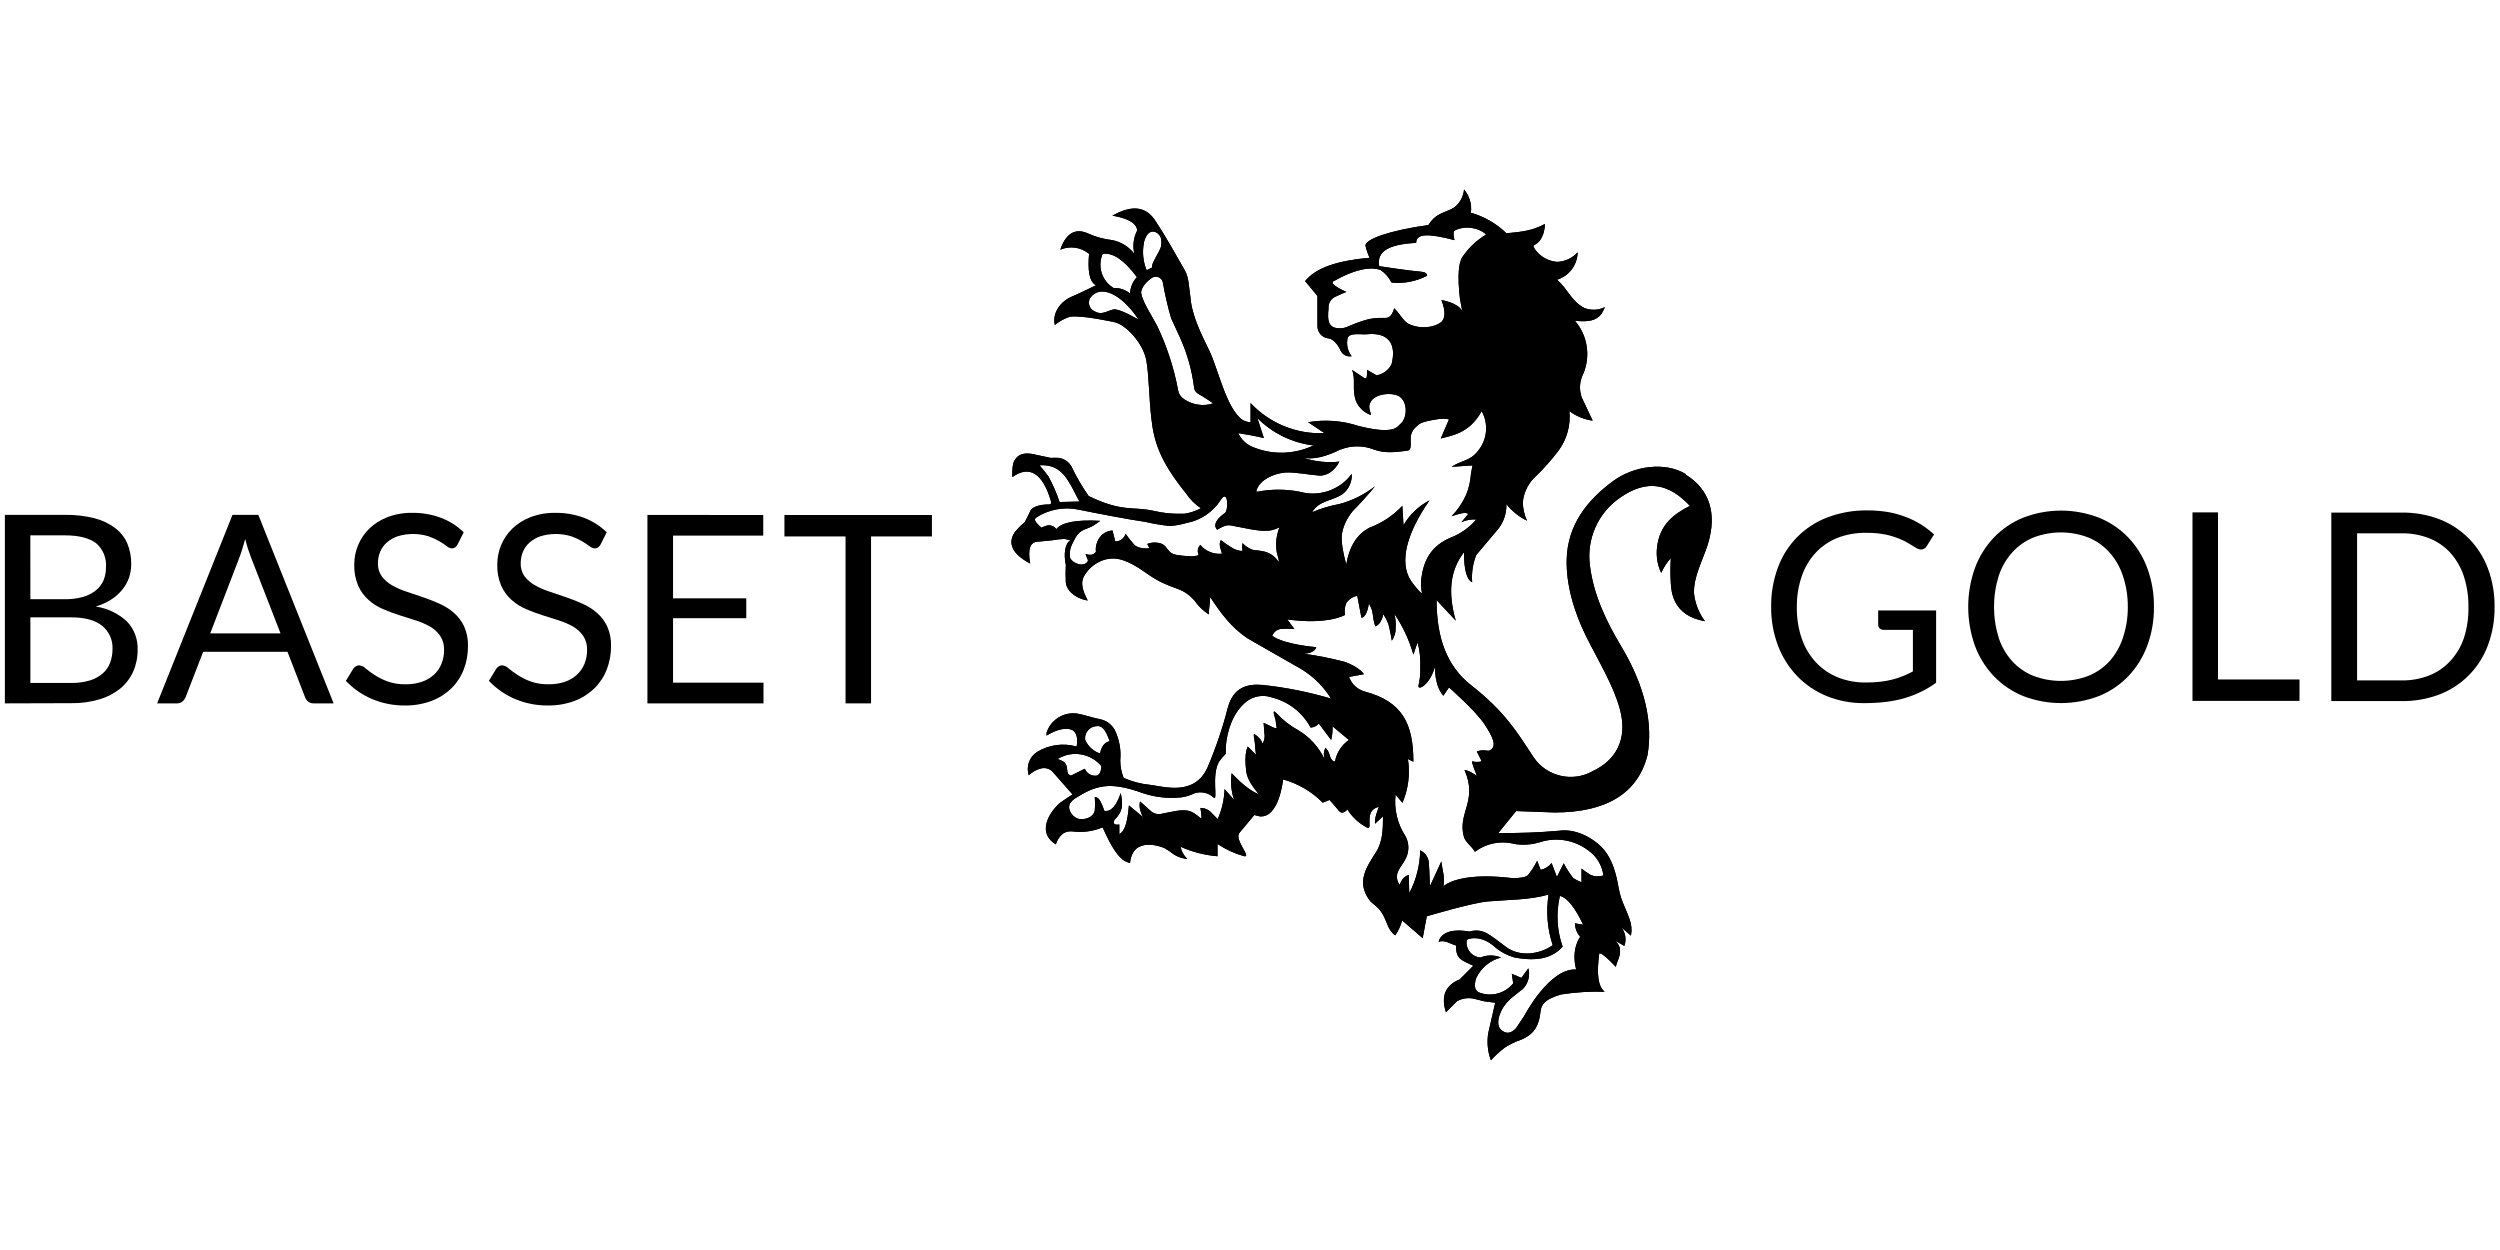 <?xml version="1.0" encoding="UTF-8" standalone="no"?><!DOCTYPE svg PUBLIC "-//W3C//DTD SVG 1.1//EN" "http://www.w3.org/Graphics/SVG/1.1/DTD/svg11.dtd"><svg width="100%" height="100%" viewBox="0 0 1024 512" version="1.1" xmlns="http://www.w3.org/2000/svg" xmlns:xlink="http://www.w3.org/1999/xlink" xml:space="preserve" style="fill-rule:evenodd;clip-rule:evenodd;stroke-linejoin:round;stroke-miterlimit:2;"><title>Basset &amp; Gold</title><desc>We set out to provide everyday investors with the opportunity to take advantage of an offer that was previously available only to institutional and ultra-high net worth investors. Today, investors’ can access our attractive returns from as little as £1,000.</desc>    <g id="Layer_1" transform="matrix(2.032,0,0,2.032,-20.987,58.854)">        <path d="M315.37,141.12c1.745,0.317 3.539,0.221 5.24,-0.28c3.376,-1.136 7.107,-0.513 9.93,1.66c1.649,1.178 2.737,2.99 3,5c-0.828,0.282 -1.731,0.254 -2.54,-0.08c-0.658,-0.386 -1.287,-0.82 -1.88,-1.3l0,2.76c-0.577,-0.219 -1.13,-0.497 -1.65,-0.83c-0.746,-0.93 -1.392,-1.936 -1.93,-3l-1.38,2.76l-1.07,-2.81c-0.548,0.704 -1.328,1.193 -2.2,1.38l-0.71,-1.84c-0.512,1.051 -1.147,2.038 -1.89,2.94c-0.331,0.229 -0.711,0.376 -1.11,0.43c-0.69,0.119 -1.391,0.159 -2.09,0.12c-11,-1.31 -13.79,1.66 -13.79,1.66c0.28,-2.21 -0.17,-2.82 -0.44,-5l-2.3,5c0,0 -0.1,-3.38 -0.2,-4.5c0.007,-1.181 -0.684,-2.262 -1.76,-2.75c-0.042,3.01 -0.796,5.968 -2.2,8.63l-0.1,-3.65c0,0 -1.24,0.14 -1.83,2c-0.558,-0.729 -0.709,-1.695 -0.4,-2.56c0.55,-1.38 1.78,-2.4 2.06,-4.06c0.223,-1.134 0.024,-2.312 -0.56,-3.31c-1.576,-2.455 -2.258,-5.381 -1.93,-8.28l1.38,1.66c1.197,-2.779 1.582,-5.841 1.11,-8.83l1.1,0.55c0,-7.72 -2.25,-12.15 -9.82,-14.16c-1.464,-0.409 -2.641,-1.507 -3.15,-2.94l3,-0.55c0,0 -0.86,-1.42 -3.94,-2.51c-2.7,-0.699 -5.438,-1.243 -8.2,-1.63c1.1,0 2.26,-0.41 2.54,-1.31c0,0 -6.41,-0.49 -8.89,-2.28c0.274,-0.718 0.904,-1.242 1.66,-1.38c0.935,-0.078 1.875,-0.078 2.81,0l-1.43,-1.93c8.19,1.15 11.63,-0.9 11.63,-0.9c-0.144,-0.812 -0.05,-1.649 0.27,-2.41c0.516,-0.756 1.311,-1.278 2.21,-1.45l0.83,4.41c0.55,0 1.16,-0.7 1.51,-2.86c1.11,1.93 0.52,2.16 1.28,4.61c0.519,-0.192 0.935,-0.59 1.15,-1.1c0.248,-0.421 0.395,-0.893 0.43,-1.38c0.482,0.645 0.853,1.364 1.1,2.13c0.44,1.7 0.66,3.23 0.66,3.23c0.549,-0.748 0.822,-1.664 0.77,-2.59c0.083,-0.962 -0.012,-1.932 -0.28,-2.86c1.72,2.533 3.024,5.325 3.86,8.27l0.83,-2.48c0.457,1.625 0.643,3.314 0.55,5c0.057,1.233 -0.057,2.468 -0.34,3.67c-0.283,1.202 2.35,0 3.38,-4c-0.097,1.111 -0.006,2.23 0.27,3.31c0.222,1.022 0.681,1.978 1.34,2.79l1.15,-1.68c0,0 5.36,4.69 7.17,7.44c1.81,2.75 2.48,4.42 1.1,5.24c-0.55,0.28 -1.08,-0.3 -2.67,0.22l1,2c-0.624,0.155 -1.276,0.155 -1.9,0c-0.36,-0.2 0.93,2.94 0.93,2.94c0,0 -1,-0.68 -1.36,-0.85c-0.368,-0.164 -0.754,-0.285 -1.15,-0.36c2.77,6.32 -1.49,8.67 -0.11,13.5c0.32,1.12 1.65,1.93 2.21,3c2.201,-1.664 5.031,-2.269 7.72,-1.65m13.52,18.76c0,0 -1.92,2.42 -0.83,6.62c-5.41,-0.35 -10.48,9.38 -10.48,9.38l-1.66,2.48c-1.1,1.11 -2,1.16 -3,0.28c-0.48,-0.4 -0.84,-1.46 -0.28,-3c1,-2.79 2.88,-3.71 4.69,-5.24c1.072,-1.087 1.491,-2.664 1.1,-4.14l-1.41,1.92l-1.93,-0.82l0.28,1.93c-1.576,1.969 -4.233,2.744 -6.62,1.93c-1.1,-0.28 -1.38,-1.38 -0.83,-3c0.959,-2.06 2.797,-3.583 5,-4.14c-1.325,-0.55 -2.815,-0.55 -4.14,0c-1.574,-0.096 -2.818,-1.417 -2.818,-2.994c0,-0.197 0.02,-0.393 0.058,-0.586c1.1,-0.55 3.21,-0.52 5.24,1.1c1.249,1.174 2.767,2.026 4.42,2.48c4.78,0.89 7.72,0 9.65,-2.2c-1.15,-3.282 -1.34,-6.824 -0.55,-10.21c1.38,0.28 3,2.21 4.69,5.79l-1.65,-0.27c0.014,1.024 0.406,2.007 1.1,2.76m-49.44,-35.39c0,0 -0.75,0.19 -1.14,-1.4c-0.143,-0.525 -0.431,-1 -0.83,-1.37c-0.148,0.356 -0.252,0.729 -0.31,1.11c0.001,0.397 0.045,0.792 0.13,1.18c-1.134,-2.406 -2.959,-4.422 -5.24,-5.79c-1.633,-0.883 -3.109,-2.028 -4.37,-3.39c-1.261,-1.362 -0.22,1.09 -0.23,1.45c0.045,0.497 0.118,0.991 0.22,1.48c-0.354,0.02 -0.705,-0.074 -1,-0.27c-0.32,-0.19 -1.65,-0.78 -1.65,-0.78c0,0 0.12,1.66 0.16,2.1c0.115,0.604 0.042,1.229 -0.21,1.79c-0.252,0.561 -0.16,0 -0.64,-0.61c-0.319,-0.386 -0.693,-0.722 -1.11,-1c-0.417,-0.278 0,1.16 0.06,2c0,0.55 0.21,2.16 0.21,2.16l-1.65,-1.65c0,0 -0.8,1.14 -0.33,4.93c0.31,2.43 2.52,4.39 2.41,4.61c0,0 -1.22,-0.33 -3.69,-2.53c-0.43,-0.39 -1.65,-1.66 -1.65,-1.66c-0.266,1.817 -0.094,3.672 0.5,5.41l-1.93,-2.21c-0.066,2.093 -0.534,4.154 -1.38,6.07l-1.14,-1.16c-0.576,-0.704 -1.441,-1.109 -2.35,-1.1c0.132,0.683 0.212,1.375 0.24,2.07c-0.18,0.22 -1.33,-1.25 -2.7,-1.51c-1.37,-0.26 -2.8,0.1 -5.52,0.65c-0.747,0.126 -1.511,-0.108 -2.06,-0.63l-2.13,-1.9c-0.127,0.512 -0.127,1.048 0,1.56c0.12,0.576 0.336,1.127 0.64,1.63l-2.88,-2.39c-0.27,3.31 -0.82,5.24 -1.93,5.79l0,-1.93c-0.272,0.041 -0.548,0.041 -0.82,0c-0.26,-0.1 -0.57,-0.52 0,-1.1c1.4,-1.43 1.65,-2.76 1.1,-5.24c-0.83,2.48 -1.93,3.86 -3.31,3.58c-0.189,-0.628 -0.437,-1.238 -0.74,-1.82c-0.52,-1.07 -1.19,-0.94 -1.19,-0.94c0.083,0.918 0.083,1.842 0,2.76c-0.29,1.21 -1.66,1.79 -3,1.66c-1.34,-0.13 -2.62,-1.86 -2,-3.12c0.26,-0.405 0.6,-0.752 1,-1.02c4.21,-2.68 7,-3.51 13.68,-1.09c2.453,0.828 5.054,1.124 7.63,0.87c0.96,-0.113 1.894,-0.39 2.76,-0.82c1.337,-0.461 2.825,-0.145 3.86,0.82c1.035,0.965 -0.48,-4.28 1.1,-7.17c0.419,-0.583 0.88,-1.135 1.38,-1.65l0,-1.38c0.28,-3.31 1.43,-6.88 4.14,-9.11c1.489,-1.152 3.47,-1.462 5.24,-0.82c3.311,0.845 6.119,3.046 7.73,6.06c0.638,-0.04 1.233,-0.336 1.65,-0.82l2.49,3.31c0.223,-0.902 0.314,-1.832 0.27,-2.76l3.31,2.76c-1.476,1.015 -2.488,2.578 -2.81,4.34m-53.19,2.83c-1.33,-0.3 -0.29,-1.69 -1.43,-2.73c-0.401,-0.278 -0.853,-0.475 -1.33,-0.58c2.86,-1.811 6.659,-1.217 8.83,1.38c0,1.1 -0.28,1.65 -0.83,1.93c-1.048,0.201 -2.098,-0.384 -2.48,-1.38l-2.76,1.38Zm5,-9.93c1.11,-0.28 1.93,0.55 2.76,3c-1.1,0.28 -1.65,1.11 -1.93,2.49c-1.346,-0.452 -2.438,-1.456 -3,-2.76c-0.013,-0.103 -0.02,-0.208 -0.02,-0.312c0,-1.259 0.967,-2.325 2.22,-2.448m29.53,-36.87c0,0 -0.09,0.59 -0.09,0.79c0,0.2 0.08,0.77 0.08,0.77c-0.74,-0.014 -1.462,-0.229 -2.09,-0.62c-0.797,-0.477 -1.561,-1.005 -2.29,-1.58c-0.216,0.43 -0.269,0.924 -0.15,1.39c0.07,0.35 0.39,1.36 0.39,1.36c-1.664,0.178 -3.311,-0.492 -4.38,-1.78c-0.188,0.216 -0.337,0.463 -0.44,0.73c-0.115,0.441 -0.069,0.91 0.13,1.32c-0.92,0.47 -3.26,0.16 -4.33,0c-2.68,-0.41 -1.45,-2.52 -4.68,-2.52c-0.47,0.015 -0.934,0.114 -1.37,0.29l0.45,0.86c0,0 -2.11,0.28 -3.1,-0.74c-0.614,-0.691 -1.185,-1.419 -1.71,-2.18c-0.256,0.927 -1.118,1.566 -2.08,1.54l-0.56,-2.2c-1.13,0.07 -2.157,0.686 -2.75,1.65c-0.498,0.803 -0.71,1.751 -0.6,2.69c-0.209,0.252 -0.487,0.436 -0.8,0.53c-0.393,0.07 -0.797,0.032 -1.17,-0.11c-0.373,-0.142 0.52,1.11 0.34,1.44c-0.67,1.23 -3,0.58 -3.57,-0.69c-0.145,-0.836 -0.048,-1.697 0.28,-2.48c0.09,-0.24 0.47,-0.93 0.47,-0.93c1,-2.26 2.1,-2.16 3.67,-2.93c0.44,-0.22 1.65,-1.11 1.65,-1.11c-4.69,-0.27 -7.72,0.28 -8.83,1.66c-0.392,-0.52 -1.02,-0.81 -1.67,-0.77c-0.472,0.106 -0.929,0.271 -1.36,0.49c-0.354,-0.312 -0.688,-0.646 -1,-1c-0.46,-0.61 -0.27,-0.84 -0.11,-1c2.52,-1.665 5.602,-2.259 8.56,-1.65c2.958,0.609 10.11,2 13.51,2.48c1.632,0.374 3.285,0.651 4.95,0.83c1.142,-0.085 2.271,-0.289 3.37,-0.61c2.827,-0.53 5.311,-2.207 6.86,-4.63c1.549,-2.423 1.59,2.1 0.87,2.61c-3.09,2.17 -1.57,3.37 -1.57,3.37c1.93,-1.1 2.17,-1 3.7,-0.67c5,1 6.65,1.31 8.86,0.2c-0.637,1.585 -0.827,3.315 -0.55,5c0.08,0.44 0.73,2.46 0.25,1.79c-1.56,-2.21 -3.62,-2 -5.07,-2.25c-0.799,-0.266 -1.513,-0.739 -2.07,-1.37m-39.13,-13.43c-0.568,-0.781 -1.175,-1.532 -1.82,-2.25c4.69,-0.3 5.86,3.17 8.06,7.31l-4,0.1c-0.59,-1.786 -1.343,-3.513 -2.25,-5.16m30.27,-14.47c-0.479,-0.047 -0.95,-0.158 -1.4,-0.33c-2.31,-0.9 -2.57,-1.8 -2.76,-2.76c-0.835,-4.389 -2.227,-8.653 -4.14,-12.69c-0.85,-1.71 -2.93,-4.76 -3.26,-6.64c-0.18,-1.06 1.21,-2.65 2.43,-3.29c0.161,-0.06 0.332,-0.09 0.503,-0.09c0.698,0 1.302,0.503 1.427,1.19c0.421,2.422 0.975,4.819 1.66,7.18c0.55,1.1 1.1,2.48 1.65,3.58c1.542,3.318 2.555,6.858 3,10.49c0.06,0.9 1.14,1.36 1.65,1.65c0.51,0.29 2.17,1.44 2.17,1.44c-0.963,0.333 -1.993,0.426 -3,0.27m-17.17,-19.18c-1.33,0.35 -2.36,1.19 -3.74,0.36c-0.681,-0.309 -1.12,-0.991 -1.12,-1.739c0,-0.357 0.101,-0.708 0.29,-1.011c2,-2.72 6.25,-0.83 9.73,4.45c0,0 -3.95,-2.38 -5.16,-2.06m-2.09,-11.22c2.21,-0.28 4.42,1.38 6.9,4.69c-0.848,0.898 -1.339,2.076 -1.38,3.31c-0.926,-0.77 -2.107,-1.167 -3.31,-1.11c-2.363,-1.399 -3.319,-4.377 -2.21,-6.89m8.28,-2.21c0.62,-2.41 1.7,-2.46 2.45,-2.14c0.569,0.27 0.967,0.807 1.06,1.43c0.054,0.442 0.054,0.888 0,1.33c-0.29,1.24 -2.1,3.6 -1.83,4.35l-1.1,0.55c-0.717,-1.747 -0.908,-3.666 -0.55,-5.52m24.19,39.37l-1.32,-4.06c3.038,3.064 7.026,5.011 11.31,5.52c-3.909,1.87 -8.442,1.958 -12.42,0.24c-1.217,-0.541 -2.195,-1.509 -2.75,-2.72c1.65,0.27 3.41,0.56 5.18,1m15.51,2.29c2.128,-0.83 4.492,-0.83 6.62,0c2.21,0.83 4.36,0.55 6.62,0.27c0.55,-0.06 0.83,-0.27 0.83,-1.1l0,-1.5c0.026,-0.845 0.407,-1.641 1.05,-2.19c0.643,-0.549 0.67,-1 4.19,-1.55c0.823,-0.155 1.667,-0.155 2.49,0l-1.66,3.86c1.93,-0.55 5.78,-0.93 8.24,-5.52c1.425,2.556 1.138,5.74 -0.72,8c-1.67,2.14 -3.17,1.81 -5.35,3.23l4.24,-0.29c0,0 -0.29,1.35 -0.34,1.8c-0.097,1.452 -0.435,2.878 -1,4.22c-0.714,1.573 -1.699,3.009 -2.91,4.24c0.67,-0.243 1.355,-0.443 2.05,-0.6c0.71,-0.12 1,-0.13 1.32,0.15l-1.38,1.65c0.935,-0.441 1.969,-0.631 3,-0.55c-1.349,1.586 -3.066,2.818 -5,3.59c-4.1,1.67 -5.59,4.62 -6.07,8.27c-0.11,0.967 -0.073,1.944 0.11,2.9c0.19,0.64 -1.74,-1.69 -2.18,-2.36c-2.57,-3.93 -0.69,-9.92 3.72,-16.26c-2.187,1.133 -4.005,2.868 -5.24,5l-0.24,-3.9c-1.828,1.954 -4.084,3.46 -6.59,4.4c-2.76,1.38 -4.17,4.15 -4.72,7.46c-1.37,-5.24 -1,-6.39 -0.24,-8.31c0.408,-0.893 0.929,-1.73 1.55,-2.49c1.581,-1.589 3.08,-3.258 4.49,-5c-2.125,1.669 -4.568,2.888 -7.18,3.58c-1.894,0.343 -3.742,0.9 -5.51,1.66c1.45,-2.39 3.84,-2.21 6.06,-3.59c1.311,-0.957 2.044,-2.521 1.94,-4.14c-2.401,3.259 -6.596,4.695 -10.49,3.59c-2.823,-0.55 -5.727,-0.55 -8.55,0c-0.28,0 -0.2,-0.18 -0.1,-0.44c0.73,-2 3.35,-3.19 5.62,-3.42c1.71,-0.18 5.19,0.48 6.92,0.6c1.73,0.12 3.29,-1.15 4.11,-2.81c-2.514,0.274 -5.058,-0.009 -7.45,-0.83c2.21,0.56 5,-0.27 7.73,-1.65m10.76,-28.43c-0.28,1.11 -0.79,1.92 -1.66,1.94c-2.28,0 -3.25,-0.1 -7.45,1.65c-0.925,0.481 -2.002,0.581 -3,0.28c-1.05,-0.43 -1.38,-1.37 -1.11,-3.86c-0.077,-0.883 0.354,-1.737 1.11,-2.2c0.59,-0.33 2.48,-1.11 2.48,-1.11c-2.48,-1.1 -3.31,-1.93 -2.48,-2.2c3.86,-2.21 7.17,-3 9.38,-2.21c0.942,0.636 1.701,1.509 2.2,2.53c2.476,0.247 4.972,-0.233 7.18,-1.38c0,-0.55 -0.55,-0.77 -1.38,-0.83c-2.08,-0.14 -8.28,-1.1 -8.28,-1.1c-0.55,-3 1.94,-4.41 7.45,-4.69c0,-1.93 2.48,-1.93 7.73,-0.55c0,0 -0.43,-1.71 0,-1.93c2.75,-1.41 5.79,0 6.34,0.82c-1.866,1.114 -3.467,2.623 -4.69,4.42c-0.83,1.1 -1.1,3.86 -0.55,8.55l0.46,2.45c-0.85,-1.73 -4.2,-2.23 -4.2,-2.23c0.87,2.2 0.77,3.65 0,4.42c-0.787,0.568 -1.713,0.913 -2.68,1c-1.368,0.17 -2.756,-0.055 -4,-0.65c-1,-0.58 -1.66,-1.94 -2.76,-3.05m58.76,33.39c-4.28,-2.64 -10.63,-1.64 -14.69,1.36c-5.25,3.85 -9.18,8.84 -9.38,15.73c-0.15,4.94 1.39,10.54 4,15.74c2.5,5 5.47,9.8 6.75,14.61c1.58,6 -0.83,10.21 -5.52,12.41c-4.046,2.29 -9.234,1.087 -11.86,-2.75c-3.53,-5.38 -5.82,-9.21 -12.69,-14.63c-4.77,-3.76 -6.9,-9.38 -6.9,-17.1l3.86,4.14c-1.65,-5.8 -1.1,-10.21 1.66,-13.8c0,3.59 0.55,5.52 1.65,6.07c-0.153,-1.879 0.131,-3.769 0.83,-5.52l4.42,-5.24c1.119,-1.421 1.704,-3.192 1.65,-5c1.116,1.41 2.534,2.552 4.15,3.34c-0.565,-1.207 -0.849,-2.527 -0.83,-3.86c0.226,-2.032 1.212,-3.905 2.76,-5.24c1.588,-1.559 3.062,-3.23 4.41,-5c1.706,-2.298 2.495,-5.152 2.21,-8c1.369,1.039 2.986,1.704 4.69,1.93l-2.21,-4.69c-0.545,-1.533 -0.444,-3.223 0.28,-4.68c1.562,-3.6 0.919,-7.794 -1.65,-10.76c2.75,0.27 4.25,0 5.35,-1.38c0.265,-0.445 0.502,-0.906 0.71,-1.38c-1.308,0.651 -2.834,0.713 -4.19,0.17c-2.63,-1.4 -3.26,-3.76 -5.46,-5.69c2.42,-0.753 4.095,-2.986 4.14,-5.52c-1.061,1.177 -2.556,1.874 -4.14,1.93c-1.764,-0.14 -3.381,-1.047 -4.42,-2.48c-1.039,-1.433 0.65,-0.32 1.63,-3.17c0.205,-0.647 0.316,-1.321 0.33,-2c-2.49,1.37 -4.72,1.6 -7.75,1.88c-2.012,-1.95 -4.475,-3.372 -7.17,-4.14c0.227,-1.688 -0.276,-3.394 -1.38,-4.69c-0.12,1.411 -0.819,2.712 -1.93,3.59c-1.74,1.17 -3.6,0.94 -5.25,3.58c-8,1.11 -12.74,2.89 -12.69,4.14c0.19,0.847 0.468,1.671 0.83,2.46c-6.34,0.56 -10.76,1.94 -13,4.7l2.49,3l0,6.07c-0.013,1.263 0.945,2.342 2.2,2.48c0.87,0.1 1.81,1 2.49,2.49c0.394,0.829 1.311,1.285 2.21,1.1c-0.791,-1.016 -1.094,-2.33 -0.83,-3.59c0.264,-1.26 2.88,-0.72 3.86,-0.83c4.39,-0.46 6.07,1.93 5,6.07c-0.606,1.158 -1.714,1.974 -3,2.21l-1.93,-1.1c0,1.38 0,1.93 -0.55,1.65l-2.48,-1.65c0.82,1.93 -0.09,3.91 0.82,6.34c0.574,1.296 1.661,2.296 3,2.76c-0.12,-0.88 -0.71,-1.62 0,-2.76c0.95,-1.53 4,-1.84 5.52,-1.1c1.65,0.82 1.93,3.59 0.82,5.24l-0.82,0.83c-1.11,1.1 -3.59,1.1 -8,0c-3.286,-1.086 -6.788,-1.35 -10.2,-0.77l3.31,2.21c-5.613,0.255 -11.064,-1.965 -14.9,-6.07l0,3.86c-0.573,-0.001 -1.135,-0.164 -1.62,-0.47c-3.24,-2.19 -4.95,-10.35 -6.66,-13.87c-1.71,-3.52 -3.58,-7.18 -3.86,-11c-0.28,-1.66 -0.24,-3.73 -1.1,-5.24c-1.9,-3.31 -3.87,-6.9 -6.07,-10.21c-1.94,-2.76 -4.69,-3 -8.56,-0.83c0,0 5,0.62 5,3c-0.741,1.446 -0.936,3.112 -0.55,4.69c-1.09,-1.424 -2.662,-2.406 -4.42,-2.76c-1.729,-0.196 -3.416,-0.661 -5,-1.38c-2.48,-1.1 -4.41,0 -5.52,3.31c1.931,-0.846 4.184,-0.523 5.8,0.83c-0.28,3.31 0,5.52 1.37,6.34c0,0 -3.48,1.73 -4.69,2.21c-2.43,1 -4.13,3.31 -3.58,5.79c0.885,-0.737 1.904,-1.297 3,-1.65c2.26,-0.43 9.11,1.1 9.11,1.1c2.2,0.55 5.68,4.1 6.34,7.73c0.51,2.73 0.55,7.77 1,11.56c0.5,4.66 1.69,8.66 7,15.2c0.79,1.19 1.81,2.21 3,3c-1.033,0.553 -2.152,0.929 -3.31,1.11l-0.83,0l-0.55,0c-1.579,-0.011 -3.152,-0.199 -4.69,-0.56c-4.32,-1 -6.25,0.36 -13.24,-3c-1.338,-1.913 -2.515,-3.933 -3.52,-6.04c-0.539,-0.898 -1.454,-1.507 -2.49,-1.66c-0.41,-0.05 -1.65,0 -1.65,0l-3.86,-0.82c-1.93,-0.28 -2.81,0.33 -3.42,1.29c-0.61,0.96 -0.45,3.4 -0.45,3.4c3.4,-2.44 6.07,-0.83 7.73,4.69c0.17,0.52 0.06,0.84 -0.28,0.82c-2.2,0 -3.52,0.58 -3.86,1.38c-0.23,0.57 -1.1,2.21 -1.1,2.21c-0.733,0.597 -1.403,1.267 -2,2c-1,1.48 -1.53,3.9 3.11,6.33c-0.55,-3 0,-4.42 1.66,-4.42l2.76,-0.27c0.819,-0.149 1.648,-0.243 2.48,-0.28c0.373,0.068 0.74,0.162 1.1,0.28c0.36,0.118 -0.21,0.2 -0.27,0.27c-1,1.27 -0.83,3.31 -0.55,4.69c-0.067,1.196 -0.067,2.394 0,3.59c0.27,2 2.48,3.31 4.41,3.59c-0.83,-1.66 -1.7,-3.5 -0.59,-5.17c0.945,-1.527 2.437,-2.639 4.17,-3.11c2.1,-0.52 4.28,-0.08 8.21,2.74c5.26,3.76 6.82,2.31 9.73,5.54c0.761,1.125 1.749,2.079 2.9,2.8c0,-1.33 0.26,-2.39 0.26,-3.5c2.2,3.31 4.25,6.14 7.56,8.34l9.65,5.52c2.941,1.526 5.421,3.812 7.18,6.62c-4.506,-1.338 -9.126,-2.262 -13.8,-2.76c-3,-0.27 -5.84,0.4 -7,4.47c-1.059,4.153 -2.437,8.218 -4.12,12.16c-2.63,5.79 -8.62,3.88 -11.52,3.51c-1.862,-0.17 -3.683,-0.647 -5.39,-1.41c-0.452,-1.129 -0.683,-2.334 -0.68,-3.55c0.198,-2.086 -0.183,-4.186 -1.1,-6.07c-0.611,-1.154 -1.716,-1.969 -3,-2.21c-1.284,-0.241 -3.29,-0.91 -4.41,-1.1c-2.774,-0.498 -5.515,1.168 -6.35,3.86l0,0.55c2.21,-1.38 4.14,-1.66 5.24,-1.1c0.83,0.55 1.11,1.65 0.83,3.31c-2.701,-0.774 -5.608,-0.374 -8,1.1c-1.55,1.001 -2.232,2.939 -1.65,4.69c0.682,-0.682 1.541,-1.16 2.48,-1.38c0.782,-0.198 1.612,0.009 2.21,0.55l4.13,4.69c0,0 -1.88,1.21 -2.48,1.66c-1.17,0.88 -5.36,5.62 -0.89,8.41c0.254,-0.864 0.763,-1.63 1.46,-2.2c0.572,-0.349 1.244,-0.497 1.91,-0.42c2.06,0.272 4.156,-0.011 6.07,-0.82c1.93,4.41 3.59,6.89 5.52,7.17c0.58,-5.76 6.9,-3 6.9,-3c0.704,0.388 1.373,0.837 2,1.34c0.811,0.485 1.72,0.782 2.66,0.87c-0.531,-0.505 -0.941,-1.124 -1.2,-1.81c0,-0.07 -0.16,-0.65 -0.16,-0.65c2.352,1.049 4.864,1.695 7.43,1.91l0,-2.48c1.612,1.088 3.388,1.912 5.26,2.44c1.872,0.528 -2,-3.32 -0.83,-4.69c1.17,-1.37 3,-3.59 3,-3.59c0.361,0.113 0.729,0.207 1.1,0.28c3.93,0.36 4.69,-7.45 4.69,-7.45c3.03,0.838 5.789,2.455 8,4.69l1.38,-0.55l1.66,1.93c0.55,0.83 1.1,0.83 1.93,0c0.953,1.511 2.284,2.748 3.86,3.59c1.576,0.842 -0.85,-3.37 2.48,-4.14c0,0 -0.42,1.14 -0.53,1.54c-0.192,0.607 -0.28,1.243 -0.26,1.88l1.62,-1.49c0,2.48 -0.05,5.09 -1.38,7.17c-1.9,3 -4.06,6 -1.38,9.66c0.73,1 1.76,1.22 2.76,3c0.81,1.47 1.11,3.31 2.48,4.14c0.625,-0.916 1.091,-1.93 1.38,-3l4.14,3.58l0.83,-4.41c0,0 9.23,-2.76 12.41,-3c4.14,-0.36 8.28,-0.27 12.14,-1.38c-0.547,3.42 -0.262,6.923 0.83,10.21c-2.76,1.93 -6.67,2.35 -9.36,0.39c-3.32,-2.41 -4.48,-3.9 -7.47,-3.15c-5.84,-1 -6.16,2.11 -6.16,2.11c1.11,-0.55 2.41,0.43 3.52,0.71c-0.11,2.84 1.26,3 3.47,4.08l-2.76,2.76c-2.76,1.1 -3.86,3.31 -2.76,6.62l2.21,-2.21c1.001,-0.576 2.177,-0.772 3.31,-0.55l2.21,0.55l2.2,0.28c0,0 -1,4.31 -1.4,6.1c-0.312,1.851 -0.129,3.752 0.53,5.51c0.837,-0.919 1.754,-1.762 2.74,-2.52c1.045,-0.694 2.179,-1.246 3.37,-1.64c2.75,-1.16 3.59,-3 3.87,-5.52c0.15,-1.36 0.57,-2.54 4.14,-3.59c2.917,-0.457 5.869,-0.641 8.82,-0.55c-1.37,-1.1 -1.65,-3.58 -1.1,-7.72c0.53,-0.35 3.34,2.71 3.34,2.71c0.28,-1.38 1.08,-2.16 0.8,-3.82c-0.171,-0.623 -0.553,-1.167 -1.08,-1.54l2,1.14c0.463,-1.265 0.235,-2.683 -0.6,-3.74l1.93,1.66c0.217,-1.108 0.12,-2.255 -0.28,-3.31c-0.34,-1.06 -1.29,-3.09 -1.65,-4.14c-0.234,-0.724 -0.421,-1.462 -0.56,-2.21c-0.47,-2.73 -1.22,-5.64 -3,-7.72c-2.05,-2.36 -5.74,-4.24 -8.94,-3.77c-4.09,0.361 -8.195,0.514 -12.3,0.46l3.58,-4.42l7.73,0.28c10.48,0 16.83,-3.86 18.76,-11.59c1.1,-6.34 -0.43,-13.74 -5.24,-21.79c-3.07,-5.12 -5.63,-10.47 -6.35,-16.28c-0.771,-5.372 1.589,-10.738 6.07,-13.8c5.51,-3.86 9.93,-2.75 14.07,1.66c-3.31,1.66 -6.09,3.81 -6.62,8.28c-0.232,1.79 0.057,3.609 0.83,5.24c0.482,-1.095 1.133,-2.107 1.93,-3c-0.1,1.665 -0.1,3.335 0,5c0.1,1.665 0.32,6.61 6.9,7.73c-1.213,-1.611 -1.976,-3.517 -2.21,-5.52c-0.19,-3.35 1.75,-6.76 2.76,-9.93c2,-6.4 0.22,-11.23 -4.42,-14.08" style="fill-rule:nonzero;"/>        <path d="M315.37,141.12c1.745,0.317 3.539,0.221 5.24,-0.28c3.376,-1.136 7.107,-0.513 9.93,1.66c1.649,1.178 2.737,2.99 3,5c-0.828,0.282 -1.731,0.254 -2.54,-0.08c-0.658,-0.386 -1.287,-0.82 -1.88,-1.3l0,2.76c-0.577,-0.219 -1.13,-0.497 -1.65,-0.83c-0.746,-0.93 -1.392,-1.936 -1.93,-3l-1.38,2.76l-1.07,-2.81c-0.548,0.704 -1.328,1.193 -2.2,1.38l-0.71,-1.84c-0.512,1.051 -1.147,2.038 -1.89,2.94c-0.331,0.229 -0.711,0.376 -1.11,0.43c-0.69,0.119 -1.391,0.159 -2.09,0.12c-11,-1.31 -13.79,1.66 -13.79,1.66c0.28,-2.21 -0.17,-2.82 -0.44,-5l-2.3,5c0,0 -0.1,-3.38 -0.2,-4.5c0.007,-1.181 -0.684,-2.262 -1.76,-2.75c-0.042,3.01 -0.796,5.968 -2.2,8.63l-0.1,-3.65c0,0 -1.24,0.14 -1.83,2c-0.558,-0.729 -0.709,-1.695 -0.4,-2.56c0.55,-1.38 1.78,-2.4 2.06,-4.06c0.223,-1.134 0.024,-2.312 -0.56,-3.31c-1.576,-2.455 -2.258,-5.381 -1.93,-8.28l1.38,1.66c1.197,-2.779 1.582,-5.841 1.11,-8.83l1.1,0.55c0,-7.72 -2.25,-12.15 -9.82,-14.16c-1.464,-0.409 -2.641,-1.507 -3.15,-2.94l3,-0.55c0,0 -0.86,-1.42 -3.94,-2.51c-2.7,-0.699 -5.438,-1.243 -8.2,-1.63c1.1,0 2.26,-0.41 2.54,-1.31c0,0 -6.41,-0.49 -8.89,-2.28c0.274,-0.718 0.904,-1.242 1.66,-1.38c0.935,-0.078 1.875,-0.078 2.81,0l-1.43,-1.93c8.19,1.15 11.63,-0.9 11.63,-0.9c-0.144,-0.812 -0.05,-1.649 0.27,-2.41c0.516,-0.756 1.311,-1.278 2.21,-1.45l0.83,4.41c0.55,0 1.16,-0.7 1.51,-2.86c1.11,1.93 0.52,2.16 1.28,4.61c0.519,-0.192 0.935,-0.59 1.15,-1.1c0.248,-0.421 0.395,-0.893 0.43,-1.38c0.482,0.645 0.853,1.364 1.1,2.13c0.44,1.7 0.66,3.23 0.66,3.23c0.549,-0.748 0.822,-1.664 0.77,-2.59c0.083,-0.962 -0.012,-1.932 -0.28,-2.86c1.72,2.533 3.024,5.325 3.86,8.27l0.83,-2.48c0.457,1.625 0.643,3.314 0.55,5c0.057,1.233 -0.057,2.468 -0.34,3.67c-0.283,1.202 2.35,0 3.38,-4c-0.097,1.111 -0.006,2.23 0.27,3.31c0.222,1.022 0.681,1.978 1.34,2.79l1.15,-1.68c0,0 5.36,4.69 7.17,7.44c1.81,2.75 2.48,4.42 1.1,5.24c-0.55,0.28 -1.08,-0.3 -2.67,0.22l1,2c-0.624,0.155 -1.276,0.155 -1.9,0c-0.36,-0.2 0.93,2.94 0.93,2.94c0,0 -1,-0.68 -1.36,-0.85c-0.368,-0.164 -0.754,-0.285 -1.15,-0.36c2.77,6.32 -1.49,8.67 -0.11,13.5c0.32,1.12 1.65,1.93 2.21,3c2.201,-1.664 5.031,-2.269 7.72,-1.65m13.52,18.76c0,0 -1.92,2.42 -0.83,6.62c-5.41,-0.35 -10.48,9.38 -10.48,9.38l-1.66,2.48c-1.1,1.11 -2,1.16 -3,0.28c-0.48,-0.4 -0.84,-1.46 -0.28,-3c1,-2.79 2.88,-3.71 4.69,-5.24c1.072,-1.087 1.491,-2.664 1.1,-4.14l-1.41,1.92l-1.93,-0.82l0.28,1.93c-1.576,1.969 -4.233,2.744 -6.62,1.93c-1.1,-0.28 -1.38,-1.38 -0.83,-3c0.959,-2.06 2.797,-3.583 5,-4.14c-1.325,-0.55 -2.815,-0.55 -4.14,0c-1.574,-0.096 -2.818,-1.417 -2.818,-2.994c0,-0.197 0.02,-0.393 0.058,-0.586c1.1,-0.55 3.21,-0.52 5.24,1.1c1.249,1.174 2.767,2.026 4.42,2.48c4.78,0.89 7.72,0 9.65,-2.2c-1.15,-3.282 -1.34,-6.824 -0.55,-10.21c1.38,0.28 3,2.21 4.69,5.79l-1.65,-0.27c0.014,1.024 0.406,2.007 1.1,2.76m-49.44,-35.39c0,0 -0.75,0.19 -1.14,-1.4c-0.143,-0.525 -0.431,-1 -0.83,-1.37c-0.148,0.356 -0.252,0.729 -0.31,1.11c0.001,0.397 0.045,0.792 0.13,1.18c-1.134,-2.406 -2.959,-4.422 -5.24,-5.79c-1.633,-0.883 -3.109,-2.028 -4.37,-3.39c-1.261,-1.362 -0.22,1.09 -0.23,1.45c0.045,0.497 0.118,0.991 0.22,1.48c-0.354,0.02 -0.705,-0.074 -1,-0.27c-0.32,-0.19 -1.65,-0.78 -1.65,-0.78c0,0 0.12,1.66 0.16,2.1c0.115,0.604 0.042,1.229 -0.21,1.79c-0.252,0.561 -0.16,0 -0.64,-0.61c-0.319,-0.386 -0.693,-0.722 -1.11,-1c-0.417,-0.278 0,1.16 0.06,2c0,0.55 0.21,2.16 0.21,2.16l-1.65,-1.65c0,0 -0.8,1.14 -0.33,4.93c0.31,2.43 2.52,4.39 2.41,4.61c0,0 -1.22,-0.33 -3.69,-2.53c-0.43,-0.39 -1.65,-1.66 -1.65,-1.66c-0.266,1.817 -0.094,3.672 0.5,5.41l-1.93,-2.21c-0.066,2.093 -0.534,4.154 -1.38,6.07l-1.14,-1.16c-0.576,-0.704 -1.441,-1.109 -2.35,-1.1c0.132,0.683 0.212,1.375 0.24,2.07c-0.18,0.22 -1.33,-1.25 -2.7,-1.51c-1.37,-0.26 -2.8,0.1 -5.52,0.65c-0.747,0.126 -1.511,-0.108 -2.06,-0.63l-2.13,-1.9c-0.127,0.512 -0.127,1.048 0,1.56c0.12,0.576 0.336,1.127 0.64,1.63l-2.88,-2.39c-0.27,3.31 -0.82,5.24 -1.93,5.79l0,-1.93c-0.272,0.041 -0.548,0.041 -0.82,0c-0.26,-0.1 -0.57,-0.52 0,-1.1c1.4,-1.43 1.65,-2.76 1.1,-5.24c-0.83,2.48 -1.93,3.86 -3.31,3.58c-0.189,-0.628 -0.437,-1.238 -0.74,-1.82c-0.52,-1.07 -1.19,-0.94 -1.19,-0.94c0.083,0.918 0.083,1.842 0,2.76c-0.29,1.21 -1.66,1.79 -3,1.66c-1.34,-0.13 -2.62,-1.86 -2,-3.12c0.26,-0.405 0.6,-0.752 1,-1.02c4.21,-2.68 7,-3.51 13.68,-1.09c2.453,0.828 5.054,1.124 7.63,0.87c0.96,-0.113 1.894,-0.39 2.76,-0.82c1.337,-0.461 2.825,-0.145 3.86,0.82c1.035,0.965 -0.48,-4.28 1.1,-7.17c0.419,-0.583 0.88,-1.135 1.38,-1.65l0,-1.38c0.28,-3.31 1.43,-6.88 4.14,-9.11c1.489,-1.152 3.47,-1.462 5.24,-0.82c3.311,0.845 6.119,3.046 7.73,6.06c0.638,-0.04 1.233,-0.336 1.65,-0.82l2.49,3.31c0.223,-0.902 0.314,-1.832 0.27,-2.76l3.31,2.76c-1.476,1.015 -2.488,2.578 -2.81,4.34m-53.19,2.83c-1.33,-0.3 -0.29,-1.69 -1.43,-2.73c-0.401,-0.278 -0.853,-0.475 -1.33,-0.58c2.86,-1.811 6.659,-1.217 8.83,1.38c0,1.1 -0.28,1.65 -0.83,1.93c-1.048,0.201 -2.098,-0.384 -2.48,-1.38l-2.76,1.38Zm5,-9.93c1.11,-0.28 1.93,0.55 2.76,3c-1.1,0.28 -1.65,1.11 -1.93,2.49c-1.346,-0.452 -2.438,-1.456 -3,-2.76c-0.013,-0.103 -0.02,-0.208 -0.02,-0.312c0,-1.259 0.967,-2.325 2.22,-2.448m29.53,-36.87c0,0 -0.09,0.59 -0.09,0.79c0,0.2 0.08,0.77 0.08,0.77c-0.74,-0.014 -1.462,-0.229 -2.09,-0.62c-0.797,-0.477 -1.561,-1.005 -2.29,-1.58c-0.216,0.43 -0.269,0.924 -0.15,1.39c0.07,0.35 0.39,1.36 0.39,1.36c-1.664,0.178 -3.311,-0.492 -4.38,-1.78c-0.188,0.216 -0.337,0.463 -0.44,0.73c-0.115,0.441 -0.069,0.91 0.13,1.32c-0.92,0.47 -3.26,0.16 -4.33,0c-2.68,-0.41 -1.45,-2.52 -4.68,-2.52c-0.47,0.015 -0.934,0.114 -1.37,0.29l0.45,0.86c0,0 -2.11,0.28 -3.1,-0.74c-0.614,-0.691 -1.185,-1.419 -1.71,-2.18c-0.256,0.927 -1.118,1.566 -2.08,1.54l-0.56,-2.2c-1.13,0.07 -2.157,0.686 -2.75,1.65c-0.498,0.803 -0.71,1.751 -0.6,2.69c-0.209,0.252 -0.487,0.436 -0.8,0.53c-0.393,0.07 -0.797,0.032 -1.17,-0.11c-0.373,-0.142 0.52,1.11 0.34,1.44c-0.67,1.23 -3,0.58 -3.57,-0.69c-0.145,-0.836 -0.048,-1.697 0.28,-2.48c0.09,-0.24 0.47,-0.93 0.47,-0.93c1,-2.26 2.1,-2.16 3.67,-2.93c0.44,-0.22 1.65,-1.11 1.65,-1.11c-4.69,-0.27 -7.72,0.28 -8.83,1.66c-0.392,-0.52 -1.02,-0.81 -1.67,-0.77c-0.472,0.106 -0.929,0.271 -1.36,0.49c-0.354,-0.312 -0.688,-0.646 -1,-1c-0.46,-0.61 -0.27,-0.84 -0.11,-1c2.52,-1.665 5.602,-2.259 8.56,-1.65c2.958,0.609 10.11,2 13.51,2.48c1.632,0.374 3.285,0.651 4.95,0.83c1.142,-0.085 2.271,-0.289 3.37,-0.61c2.827,-0.53 5.311,-2.207 6.86,-4.63c1.549,-2.423 1.59,2.1 0.87,2.61c-3.09,2.17 -1.57,3.37 -1.57,3.37c1.93,-1.1 2.17,-1 3.7,-0.67c5,1 6.65,1.31 8.86,0.2c-0.637,1.585 -0.827,3.315 -0.55,5c0.08,0.44 0.73,2.46 0.25,1.79c-1.56,-2.21 -3.62,-2 -5.07,-2.25c-0.799,-0.266 -1.513,-0.739 -2.07,-1.37m-39.13,-13.43c-0.568,-0.781 -1.175,-1.532 -1.82,-2.25c4.69,-0.3 5.86,3.17 8.06,7.31l-4,0.1c-0.59,-1.786 -1.343,-3.513 -2.25,-5.16m30.27,-14.47c-0.479,-0.047 -0.95,-0.158 -1.4,-0.33c-2.31,-0.9 -2.57,-1.8 -2.76,-2.76c-0.835,-4.389 -2.227,-8.653 -4.14,-12.69c-0.85,-1.71 -2.93,-4.76 -3.26,-6.64c-0.18,-1.06 1.21,-2.65 2.43,-3.29c0.161,-0.06 0.332,-0.09 0.503,-0.09c0.698,0 1.302,0.503 1.427,1.19c0.421,2.422 0.975,4.819 1.66,7.18c0.55,1.1 1.1,2.48 1.65,3.58c1.542,3.318 2.555,6.858 3,10.49c0.06,0.9 1.14,1.36 1.65,1.65c0.51,0.29 2.17,1.44 2.17,1.44c-0.963,0.333 -1.993,0.426 -3,0.27m-17.17,-19.18c-1.33,0.35 -2.36,1.19 -3.74,0.36c-0.681,-0.309 -1.12,-0.991 -1.12,-1.739c0,-0.357 0.101,-0.708 0.29,-1.011c2,-2.72 6.25,-0.83 9.73,4.45c0,0 -3.95,-2.38 -5.16,-2.06m-2.09,-11.22c2.21,-0.28 4.42,1.38 6.9,4.69c-0.848,0.898 -1.339,2.076 -1.38,3.31c-0.926,-0.77 -2.107,-1.167 -3.31,-1.11c-2.363,-1.399 -3.319,-4.377 -2.21,-6.89m8.28,-2.21c0.62,-2.41 1.7,-2.46 2.45,-2.14c0.569,0.27 0.967,0.807 1.06,1.43c0.054,0.442 0.054,0.888 0,1.33c-0.29,1.24 -2.1,3.6 -1.83,4.35l-1.1,0.55c-0.717,-1.747 -0.908,-3.666 -0.55,-5.52m24.19,39.37l-1.32,-4.06c3.038,3.064 7.026,5.011 11.31,5.52c-3.909,1.87 -8.442,1.958 -12.42,0.24c-1.217,-0.541 -2.195,-1.509 -2.75,-2.72c1.65,0.27 3.41,0.56 5.18,1m15.51,2.29c2.128,-0.83 4.492,-0.83 6.62,0c2.21,0.83 4.36,0.55 6.62,0.27c0.55,-0.06 0.83,-0.27 0.83,-1.1l0,-1.5c0.026,-0.845 0.407,-1.641 1.05,-2.19c0.643,-0.549 0.67,-1 4.19,-1.55c0.823,-0.155 1.667,-0.155 2.49,0l-1.66,3.86c1.93,-0.55 5.78,-0.93 8.24,-5.52c1.425,2.556 1.138,5.74 -0.72,8c-1.67,2.14 -3.17,1.81 -5.35,3.23l4.24,-0.29c0,0 -0.29,1.35 -0.34,1.8c-0.097,1.452 -0.435,2.878 -1,4.22c-0.714,1.573 -1.699,3.009 -2.91,4.24c0.67,-0.243 1.355,-0.443 2.05,-0.6c0.71,-0.12 1,-0.13 1.32,0.15l-1.38,1.65c0.935,-0.441 1.969,-0.631 3,-0.55c-1.349,1.586 -3.066,2.818 -5,3.59c-4.1,1.67 -5.59,4.62 -6.07,8.27c-0.11,0.967 -0.073,1.944 0.11,2.9c0.19,0.64 -1.74,-1.69 -2.18,-2.36c-2.57,-3.93 -0.69,-9.92 3.72,-16.26c-2.187,1.133 -4.005,2.868 -5.24,5l-0.24,-3.9c-1.828,1.954 -4.084,3.46 -6.59,4.4c-2.76,1.38 -4.17,4.15 -4.72,7.46c-1.37,-5.24 -1,-6.39 -0.24,-8.31c0.408,-0.893 0.929,-1.73 1.55,-2.49c1.581,-1.589 3.08,-3.258 4.49,-5c-2.125,1.669 -4.568,2.888 -7.18,3.58c-1.894,0.343 -3.742,0.9 -5.51,1.66c1.45,-2.39 3.84,-2.21 6.06,-3.59c1.311,-0.957 2.044,-2.521 1.94,-4.14c-2.401,3.259 -6.596,4.695 -10.49,3.59c-2.823,-0.55 -5.727,-0.55 -8.55,0c-0.28,0 -0.2,-0.18 -0.1,-0.44c0.73,-2 3.35,-3.19 5.62,-3.42c1.71,-0.18 5.19,0.48 6.92,0.6c1.73,0.12 3.29,-1.15 4.11,-2.81c-2.514,0.274 -5.058,-0.009 -7.45,-0.83c2.21,0.56 5,-0.27 7.73,-1.65m10.76,-28.43c-0.28,1.11 -0.79,1.92 -1.66,1.94c-2.28,0 -3.25,-0.1 -7.45,1.65c-0.925,0.481 -2.002,0.581 -3,0.28c-1.05,-0.43 -1.38,-1.37 -1.11,-3.86c-0.077,-0.883 0.354,-1.737 1.11,-2.2c0.59,-0.33 2.48,-1.11 2.48,-1.11c-2.48,-1.1 -3.31,-1.93 -2.48,-2.2c3.86,-2.21 7.17,-3 9.38,-2.21c0.942,0.636 1.701,1.509 2.2,2.53c2.476,0.247 4.972,-0.233 7.18,-1.38c0,-0.55 -0.55,-0.77 -1.38,-0.83c-2.08,-0.14 -8.28,-1.1 -8.28,-1.1c-0.55,-3 1.94,-4.41 7.45,-4.69c0,-1.93 2.48,-1.93 7.73,-0.55c0,0 -0.43,-1.71 0,-1.93c2.75,-1.41 5.79,0 6.34,0.82c-1.866,1.114 -3.467,2.623 -4.69,4.42c-0.83,1.1 -1.1,3.86 -0.55,8.55l0.46,2.45c-0.85,-1.73 -4.2,-2.23 -4.2,-2.23c0.87,2.2 0.77,3.65 0,4.42c-0.787,0.568 -1.713,0.913 -2.68,1c-1.368,0.17 -2.756,-0.055 -4,-0.65c-1,-0.58 -1.66,-1.94 -2.76,-3.05m58.76,33.39c-4.28,-2.64 -10.63,-1.64 -14.69,1.36c-5.25,3.85 -9.18,8.84 -9.38,15.73c-0.15,4.94 1.39,10.54 4,15.74c2.5,5 5.47,9.8 6.75,14.61c1.58,6 -0.83,10.21 -5.52,12.41c-4.046,2.29 -9.234,1.087 -11.86,-2.75c-3.53,-5.38 -5.82,-9.21 -12.69,-14.63c-4.77,-3.76 -6.9,-9.38 -6.9,-17.1l3.86,4.14c-1.65,-5.8 -1.1,-10.21 1.66,-13.8c0,3.59 0.55,5.52 1.65,6.07c-0.153,-1.879 0.131,-3.769 0.83,-5.52l4.42,-5.24c1.119,-1.421 1.704,-3.192 1.65,-5c1.116,1.41 2.534,2.552 4.15,3.34c-0.565,-1.207 -0.849,-2.527 -0.83,-3.86c0.226,-2.032 1.212,-3.905 2.76,-5.24c1.588,-1.559 3.062,-3.23 4.41,-5c1.706,-2.298 2.495,-5.152 2.21,-8c1.369,1.039 2.986,1.704 4.69,1.93l-2.21,-4.69c-0.545,-1.533 -0.444,-3.223 0.28,-4.68c1.562,-3.6 0.919,-7.794 -1.65,-10.76c2.75,0.27 4.25,0 5.35,-1.38c0.265,-0.445 0.502,-0.906 0.71,-1.38c-1.308,0.651 -2.834,0.713 -4.19,0.17c-2.63,-1.4 -3.26,-3.76 -5.46,-5.69c2.42,-0.753 4.095,-2.986 4.14,-5.52c-1.061,1.177 -2.556,1.874 -4.14,1.93c-1.764,-0.14 -3.381,-1.047 -4.42,-2.48c-1.039,-1.433 0.65,-0.32 1.63,-3.17c0.205,-0.647 0.316,-1.321 0.33,-2c-2.49,1.37 -4.72,1.6 -7.75,1.88c-2.012,-1.95 -4.475,-3.372 -7.17,-4.14c0.227,-1.688 -0.276,-3.394 -1.38,-4.69c-0.12,1.411 -0.819,2.712 -1.93,3.59c-1.74,1.17 -3.6,0.94 -5.25,3.58c-8,1.11 -12.74,2.89 -12.69,4.14c0.19,0.847 0.468,1.671 0.83,2.46c-6.34,0.56 -10.76,1.94 -13,4.7l2.49,3l0,6.07c-0.013,1.263 0.945,2.342 2.2,2.48c0.87,0.1 1.81,1 2.49,2.49c0.394,0.829 1.311,1.285 2.21,1.1c-0.791,-1.016 -1.094,-2.33 -0.83,-3.59c0.264,-1.26 2.88,-0.72 3.86,-0.83c4.39,-0.46 6.07,1.93 5,6.07c-0.606,1.158 -1.714,1.974 -3,2.21l-1.93,-1.1c0,1.38 0,1.93 -0.55,1.65l-2.48,-1.65c0.82,1.93 -0.09,3.91 0.82,6.34c0.574,1.296 1.661,2.296 3,2.76c-0.12,-0.88 -0.71,-1.62 0,-2.76c0.95,-1.53 4,-1.84 5.52,-1.1c1.65,0.82 1.93,3.59 0.82,5.24l-0.82,0.83c-1.11,1.1 -3.59,1.1 -8,0c-3.286,-1.086 -6.788,-1.35 -10.2,-0.77l3.31,2.21c-5.613,0.255 -11.064,-1.965 -14.9,-6.07l0,3.86c-0.573,-0.001 -1.135,-0.164 -1.62,-0.47c-3.24,-2.19 -4.95,-10.35 -6.66,-13.87c-1.71,-3.52 -3.58,-7.18 -3.86,-11c-0.28,-1.66 -0.24,-3.73 -1.1,-5.24c-1.9,-3.31 -3.87,-6.9 -6.07,-10.21c-1.94,-2.76 -4.69,-3 -8.56,-0.83c0,0 5,0.62 5,3c-0.741,1.446 -0.936,3.112 -0.55,4.69c-1.09,-1.424 -2.662,-2.406 -4.42,-2.76c-1.729,-0.196 -3.416,-0.661 -5,-1.38c-2.48,-1.1 -4.41,0 -5.52,3.31c1.931,-0.846 4.184,-0.523 5.8,0.83c-0.28,3.31 0,5.52 1.37,6.34c0,0 -3.48,1.73 -4.69,2.21c-2.43,1 -4.13,3.31 -3.58,5.79c0.885,-0.737 1.904,-1.297 3,-1.65c2.26,-0.43 9.11,1.1 9.11,1.1c2.2,0.55 5.68,4.1 6.34,7.73c0.51,2.73 0.55,7.77 1,11.56c0.5,4.66 1.69,8.66 7,15.2c0.79,1.19 1.81,2.21 3,3c-1.033,0.553 -2.152,0.929 -3.31,1.11l-0.83,0l-0.55,0c-1.579,-0.011 -3.152,-0.199 -4.69,-0.56c-4.32,-1 -6.25,0.36 -13.24,-3c-1.338,-1.913 -2.515,-3.933 -3.52,-6.04c-0.539,-0.898 -1.454,-1.507 -2.49,-1.66c-0.41,-0.05 -1.65,0 -1.65,0l-3.86,-0.82c-1.93,-0.28 -2.81,0.33 -3.42,1.29c-0.61,0.96 -0.45,3.4 -0.45,3.4c3.4,-2.44 6.07,-0.83 7.73,4.69c0.17,0.52 0.06,0.84 -0.28,0.82c-2.2,0 -3.52,0.58 -3.86,1.38c-0.23,0.57 -1.1,2.21 -1.1,2.21c-0.733,0.597 -1.403,1.267 -2,2c-1,1.48 -1.53,3.9 3.11,6.33c-0.55,-3 0,-4.42 1.66,-4.42l2.76,-0.27c0.819,-0.149 1.648,-0.243 2.48,-0.28c0.373,0.068 0.74,0.162 1.1,0.28c0.36,0.118 -0.21,0.2 -0.27,0.27c-1,1.27 -0.83,3.31 -0.55,4.69c-0.067,1.196 -0.067,2.394 0,3.59c0.27,2 2.48,3.31 4.41,3.59c-0.83,-1.66 -1.7,-3.5 -0.59,-5.17c0.945,-1.527 2.437,-2.639 4.17,-3.11c2.1,-0.52 4.28,-0.08 8.21,2.74c5.26,3.76 6.82,2.31 9.73,5.54c0.761,1.125 1.749,2.079 2.9,2.8c0,-1.33 0.26,-2.39 0.26,-3.5c2.2,3.31 4.25,6.14 7.56,8.34l9.65,5.52c2.941,1.526 5.421,3.812 7.18,6.62c-4.506,-1.338 -9.126,-2.262 -13.8,-2.76c-3,-0.27 -5.84,0.4 -7,4.47c-1.059,4.153 -2.437,8.218 -4.12,12.16c-2.63,5.79 -8.62,3.88 -11.52,3.51c-1.862,-0.17 -3.683,-0.647 -5.39,-1.41c-0.452,-1.129 -0.683,-2.334 -0.68,-3.55c0.198,-2.086 -0.183,-4.186 -1.1,-6.07c-0.611,-1.154 -1.716,-1.969 -3,-2.21c-1.284,-0.241 -3.29,-0.91 -4.41,-1.1c-2.774,-0.498 -5.515,1.168 -6.35,3.86l0,0.55c2.21,-1.38 4.14,-1.66 5.24,-1.1c0.83,0.55 1.11,1.65 0.83,3.31c-2.701,-0.774 -5.608,-0.374 -8,1.1c-1.55,1.001 -2.232,2.939 -1.65,4.69c0.682,-0.682 1.541,-1.16 2.48,-1.38c0.782,-0.198 1.612,0.009 2.21,0.55l4.13,4.69c0,0 -1.88,1.21 -2.48,1.66c-1.17,0.88 -5.36,5.62 -0.89,8.41c0.254,-0.864 0.763,-1.63 1.46,-2.2c0.572,-0.349 1.244,-0.497 1.91,-0.42c2.06,0.272 4.156,-0.011 6.07,-0.82c1.93,4.41 3.59,6.89 5.52,7.17c0.58,-5.76 6.9,-3 6.9,-3c0.704,0.388 1.373,0.837 2,1.34c0.811,0.485 1.72,0.782 2.66,0.87c-0.531,-0.505 -0.941,-1.124 -1.2,-1.81c0,-0.07 -0.16,-0.65 -0.16,-0.65c2.352,1.049 4.864,1.695 7.43,1.91l0,-2.48c1.612,1.088 3.388,1.912 5.26,2.44c1.872,0.528 -2,-3.32 -0.83,-4.69c1.17,-1.37 3,-3.59 3,-3.59c0.361,0.113 0.729,0.207 1.1,0.28c3.93,0.36 4.69,-7.45 4.69,-7.45c3.03,0.838 5.789,2.455 8,4.69l1.38,-0.55l1.66,1.93c0.55,0.83 1.1,0.83 1.93,0c0.953,1.511 2.284,2.748 3.86,3.59c1.576,0.842 -0.85,-3.37 2.48,-4.14c0,0 -0.42,1.14 -0.53,1.54c-0.192,0.607 -0.28,1.243 -0.26,1.88l1.62,-1.49c0,2.48 -0.05,5.09 -1.38,7.17c-1.9,3 -4.06,6 -1.38,9.66c0.73,1 1.76,1.22 2.76,3c0.81,1.47 1.11,3.31 2.48,4.14c0.625,-0.916 1.091,-1.93 1.38,-3l4.14,3.58l0.83,-4.41c0,0 9.23,-2.76 12.41,-3c4.14,-0.36 8.28,-0.27 12.14,-1.38c-0.547,3.42 -0.262,6.923 0.83,10.21c-2.76,1.93 -6.67,2.35 -9.36,0.39c-3.32,-2.41 -4.48,-3.9 -7.47,-3.15c-5.84,-1 -6.16,2.11 -6.16,2.11c1.11,-0.55 2.41,0.43 3.52,0.71c-0.11,2.84 1.26,3 3.47,4.08l-2.76,2.76c-2.76,1.1 -3.86,3.31 -2.76,6.62l2.21,-2.21c1.001,-0.576 2.177,-0.772 3.31,-0.55l2.21,0.55l2.2,0.28c0,0 -1,4.31 -1.4,6.1c-0.312,1.851 -0.129,3.752 0.53,5.51c0.837,-0.919 1.754,-1.762 2.74,-2.52c1.045,-0.694 2.179,-1.246 3.37,-1.64c2.75,-1.16 3.59,-3 3.87,-5.52c0.15,-1.36 0.57,-2.54 4.14,-3.59c2.917,-0.457 5.869,-0.641 8.82,-0.55c-1.37,-1.1 -1.65,-3.58 -1.1,-7.72c0.53,-0.35 3.34,2.71 3.34,2.71c0.28,-1.38 1.08,-2.16 0.8,-3.82c-0.171,-0.623 -0.553,-1.167 -1.08,-1.54l2,1.14c0.463,-1.265 0.235,-2.683 -0.6,-3.74l1.93,1.66c0.217,-1.108 0.12,-2.255 -0.28,-3.31c-0.34,-1.06 -1.29,-3.09 -1.65,-4.14c-0.234,-0.724 -0.421,-1.462 -0.56,-2.21c-0.47,-2.73 -1.22,-5.64 -3,-7.72c-2.05,-2.36 -5.74,-4.24 -8.94,-3.77c-4.09,0.361 -8.195,0.514 -12.3,0.46l3.58,-4.42l7.73,0.28c10.48,0 16.83,-3.86 18.76,-11.59c1.1,-6.34 -0.43,-13.74 -5.24,-21.79c-3.07,-5.12 -5.63,-10.47 -6.35,-16.28c-0.771,-5.372 1.589,-10.738 6.07,-13.8c5.51,-3.86 9.93,-2.75 14.07,1.66c-3.31,1.66 -6.09,3.81 -6.62,8.28c-0.232,1.79 0.057,3.609 0.83,5.24c0.482,-1.095 1.133,-2.107 1.93,-3c-0.1,1.665 -0.1,3.335 0,5c0.1,1.665 0.32,6.61 6.9,7.73c-1.213,-1.611 -1.976,-3.517 -2.21,-5.52c-0.19,-3.35 1.75,-6.76 2.76,-9.93c2,-6.4 0.22,-11.23 -4.42,-14.08" style="fill-rule:nonzero;"/>        <path d="M11.31,112.82l0,-38l12.11,0c2.022,-0.033 4.039,0.199 6,0.69c1.505,0.385 2.919,1.065 4.16,2c1.059,0.809 1.893,1.876 2.42,3.1c0.537,1.317 0.802,2.728 0.78,4.15c0.002,0.918 -0.147,1.83 -0.44,2.7c-0.3,0.877 -0.754,1.693 -1.34,2.41c-0.629,0.784 -1.382,1.46 -2.23,2c-0.975,0.62 -2.032,1.101 -3.14,1.43c2.349,0.339 4.54,1.385 6.28,3c1.462,1.528 2.242,3.587 2.16,5.7c0.023,1.514 -0.28,3.014 -0.89,4.4c-0.591,1.323 -1.477,2.493 -2.59,3.42c-1.241,0.993 -2.665,1.733 -4.19,2.18c-1.836,0.546 -3.745,0.809 -5.66,0.78l-13.43,0.04Zm5.14,-21l6.78,0c1.271,0.036 2.541,-0.112 3.77,-0.44c0.955,-0.261 1.85,-0.71 2.63,-1.32c0.675,-0.528 1.207,-1.215 1.55,-2c0.345,-0.837 0.519,-1.735 0.51,-2.64c0.157,-1.858 -0.587,-3.683 -2,-4.9c-1.34,-1 -3.43,-1.57 -6.25,-1.57l-7,0l0.01,12.87Zm0,3.66l0,13.22l8.21,0c1.278,0.025 2.552,-0.144 3.78,-0.5c0.957,-0.286 1.843,-0.77 2.6,-1.42c0.668,-0.589 1.18,-1.335 1.49,-2.17c0.328,-0.886 0.49,-1.825 0.48,-2.77c0.078,-1.79 -0.694,-3.515 -2.08,-4.65c-1.39,-1.14 -3.48,-1.71 -6.29,-1.71l-8.19,0Z" style="fill-rule:nonzero;"/>        <path d="M77.58,112.82l-4,0c-0.398,0.021 -0.792,-0.099 -1.11,-0.34c-0.291,-0.229 -0.512,-0.533 -0.64,-0.88l-3.55,-9.17l-17,0l-3.55,9.17c-0.139,0.332 -0.359,0.625 -0.64,0.85c-0.313,0.253 -0.708,0.385 -1.11,0.37l-3.98,0l15.19,-38l5.21,0l15.18,38Zm-24.88,-14.1l14.18,0l-6,-15.44c-0.449,-1.169 -0.826,-2.365 -1.13,-3.58c-0.2,0.72 -0.39,1.39 -0.58,2c-0.19,0.61 -0.36,1.14 -0.54,1.6l-5.93,15.42Z" style="fill-rule:nonzero;"/>        <path d="M102.57,80.78c-0.124,0.232 -0.294,0.436 -0.5,0.6c-0.203,0.139 -0.445,0.209 -0.69,0.2c-0.371,-0.045 -0.72,-0.202 -1,-0.45c-0.485,-0.36 -0.989,-0.693 -1.51,-1c-0.699,-0.405 -1.436,-0.74 -2.2,-1c-2.008,-0.607 -4.152,-0.607 -6.16,0c-0.812,0.27 -1.564,0.699 -2.21,1.26c-0.58,0.516 -1.037,1.155 -1.34,1.87c-0.302,0.736 -0.455,1.525 -0.45,2.32c-0.036,0.941 0.239,1.869 0.78,2.64c0.55,0.721 1.236,1.326 2.02,1.78c0.925,0.523 1.9,0.951 2.91,1.28l3.34,1.13c1.14,0.39 2.26,0.82 3.34,1.31c1.057,0.469 2.041,1.088 2.92,1.84c0.866,0.759 1.568,1.689 2.06,2.73c0.559,1.257 0.825,2.625 0.78,4c0.011,1.595 -0.274,3.179 -0.84,4.67c-0.548,1.431 -1.393,2.73 -2.48,3.81c-1.147,1.109 -2.508,1.974 -4,2.54c-1.723,0.645 -3.551,0.96 -5.39,0.93c-2.309,0.029 -4.599,-0.428 -6.72,-1.34c-1.955,-0.842 -3.718,-2.073 -5.18,-3.62l1.48,-2.44c0.143,-0.193 0.319,-0.359 0.52,-0.49c0.199,-0.131 0.432,-0.2 0.67,-0.2c0.482,0.048 0.934,0.26 1.28,0.6c0.57,0.468 1.164,0.905 1.78,1.31c0.817,0.53 1.688,0.969 2.6,1.31c1.192,0.429 2.454,0.633 3.72,0.6c1.107,0.016 2.209,-0.153 3.26,-0.5c0.899,-0.302 1.726,-0.785 2.43,-1.42c0.661,-0.609 1.18,-1.357 1.52,-2.19c0.366,-0.898 0.547,-1.861 0.53,-2.83c0.043,-0.999 -0.23,-1.986 -0.78,-2.82c-0.527,-0.752 -1.209,-1.383 -2,-1.85c-0.92,-0.52 -1.892,-0.942 -2.9,-1.26l-3.34,-1.06c-1.134,-0.358 -2.249,-0.776 -3.34,-1.25c-1.06,-0.46 -2.04,-1.088 -2.9,-1.86c-0.878,-0.796 -1.58,-1.767 -2.06,-2.85c-0.557,-1.335 -0.823,-2.774 -0.78,-4.22c-0.015,-2.718 1.067,-5.33 3,-7.24c1.055,-1.014 2.303,-1.807 3.67,-2.33c1.596,-0.607 3.293,-0.906 5,-0.88c1.978,-0.026 3.945,0.313 5.8,1c1.715,0.646 3.278,1.64 4.59,2.92l-1.23,2.45Z" style="fill-rule:nonzero;"/>        <path d="M131.4,80.78c-0.121,0.234 -0.292,0.439 -0.5,0.6c-0.203,0.139 -0.445,0.209 -0.69,0.2c-0.389,-0.035 -0.756,-0.193 -1.05,-0.45c-0.485,-0.36 -0.989,-0.693 -1.51,-1c-0.699,-0.405 -1.436,-0.74 -2.2,-1c-2.008,-0.607 -4.152,-0.607 -6.16,0c-0.812,0.27 -1.564,0.699 -2.21,1.26c-0.58,0.516 -1.037,1.155 -1.34,1.87c-0.302,0.736 -0.455,1.525 -0.45,2.32c-0.036,0.941 0.239,1.869 0.78,2.64c0.564,0.726 1.268,1.331 2.07,1.78c0.928,0.523 1.906,0.952 2.92,1.28l3.33,1.13c1.14,0.39 2.26,0.82 3.34,1.31c1.057,0.469 2.041,1.088 2.92,1.84c0.869,0.759 1.574,1.688 2.07,2.73c0.559,1.257 0.825,2.625 0.78,4c0.008,1.596 -0.28,3.179 -0.85,4.67c-0.548,1.431 -1.393,2.73 -2.48,3.81c-1.147,1.109 -2.508,1.974 -4,2.54c-1.723,0.645 -3.551,0.96 -5.39,0.93c-2.309,0.029 -4.599,-0.428 -6.72,-1.34c-1.954,-0.844 -3.716,-2.076 -5.18,-3.62l1.48,-2.44c0.146,-0.19 0.321,-0.356 0.52,-0.49c0.202,-0.132 0.439,-0.202 0.68,-0.2c0.479,0.049 0.928,0.261 1.27,0.6c0.571,0.47 1.169,0.907 1.79,1.31c0.812,0.532 1.68,0.971 2.59,1.31c1.195,0.43 2.46,0.633 3.73,0.6c1.107,0.015 2.209,-0.154 3.26,-0.5c0.894,-0.305 1.717,-0.788 2.42,-1.42c0.661,-0.609 1.18,-1.357 1.52,-2.19c0.366,-0.898 0.547,-1.861 0.53,-2.83c0.043,-0.999 -0.23,-1.986 -0.78,-2.82c-0.527,-0.752 -1.209,-1.383 -2,-1.85c-0.92,-0.52 -1.892,-0.942 -2.9,-1.26l-3.34,-1.06c-1.134,-0.36 -2.249,-0.777 -3.34,-1.25c-1.06,-0.46 -2.04,-1.088 -2.9,-1.86c-0.878,-0.796 -1.58,-1.767 -2.06,-2.85c-0.557,-1.335 -0.823,-2.774 -0.78,-4.22c-0.015,-2.718 1.067,-5.33 3,-7.24c1.055,-1.014 2.303,-1.807 3.67,-2.33c1.596,-0.607 3.293,-0.906 5,-0.88c1.982,-0.026 3.951,0.313 5.81,1c1.711,0.649 3.27,1.643 4.58,2.92l-1.23,2.45Z" style="fill-rule:nonzero;"/>        <path d="M164.18,74.85l0,4.15l-18.18,0l0,12.65l14.76,0l0,4l-14.76,0l0,13l18.23,0l0,4.18l-23.4,0l0,-38l23.35,0.02Z" style="fill-rule:nonzero;"/>        <path d="M198.18,74.85l0,4.32l-12.27,0l0,33.65l-5.14,0l0,-33.65l-12.32,0l0,-4.32l29.73,0Z" style="fill-rule:nonzero;"/>        <path d="M386.53,108.61c0.942,0.005 1.884,-0.046 2.82,-0.15c0.819,-0.089 1.631,-0.236 2.43,-0.44c0.73,-0.179 1.445,-0.413 2.14,-0.7c0.67,-0.27 1.35,-0.59 2,-0.94l0,-8.38l-5.89,0c-0.294,0.012 -0.582,-0.092 -0.8,-0.29c-0.197,-0.188 -0.309,-0.448 -0.31,-0.72l0,-2.9l11.68,0l0,14.57c-0.947,0.684 -1.951,1.286 -3,1.8c-1.065,0.522 -2.172,0.954 -3.31,1.29c-1.238,0.354 -2.502,0.611 -3.78,0.77c-1.45,0.17 -2.91,0.253 -4.37,0.25c-2.596,0.032 -5.172,-0.45 -7.58,-1.42c-2.236,-0.907 -4.259,-2.27 -5.94,-4c-1.695,-1.764 -3.015,-3.852 -3.88,-6.14c-0.952,-2.513 -1.423,-5.183 -1.39,-7.87c-0.034,-2.702 0.431,-5.387 1.37,-7.92c1.698,-4.663 5.354,-8.356 10,-10.1c2.556,-0.962 5.269,-1.437 8,-1.4c1.403,-0.008 2.805,0.102 4.19,0.33c1.225,0.22 2.427,0.555 3.59,1c1.069,0.398 2.094,0.904 3.06,1.51c0.933,0.589 1.813,1.258 2.63,2l-1.46,2.33c-0.228,0.436 -0.678,0.713 -1.17,0.72c-0.327,-0.015 -0.644,-0.115 -0.92,-0.29c-0.45,-0.25 -0.94,-0.55 -1.49,-0.9c-0.633,-0.397 -1.303,-0.732 -2,-1c-0.899,-0.364 -1.83,-0.646 -2.78,-0.84c-1.251,-0.245 -2.525,-0.359 -3.8,-0.34c-1.983,-0.039 -3.955,0.3 -5.81,1c-1.675,0.664 -3.184,1.688 -4.42,3c-1.258,1.358 -2.215,2.967 -2.81,4.72c-0.689,1.997 -1.027,4.098 -1,6.21c-0.041,2.185 0.297,4.361 1,6.43c0.618,1.773 1.595,3.401 2.87,4.78c1.233,1.305 2.734,2.329 4.4,3c1.823,0.719 3.771,1.069 5.73,1.03Z" style="fill-rule:nonzero;"/>        <path d="M444.51,93.37c0.029,2.67 -0.429,5.324 -1.35,7.83c-0.842,2.286 -2.142,4.375 -3.82,6.14c-1.666,1.739 -3.685,3.103 -5.92,4c-4.916,1.893 -10.364,1.893 -15.28,0c-2.227,-0.901 -4.238,-2.265 -5.9,-4c-1.678,-1.765 -2.978,-3.854 -3.82,-6.14c-1.8,-5.064 -1.8,-10.596 0,-15.66c0.841,-2.289 2.141,-4.381 3.82,-6.15c1.664,-1.733 3.674,-3.096 5.9,-4c4.913,-1.906 10.367,-1.906 15.28,0c2.234,0.899 4.252,2.262 5.92,4c1.679,1.769 2.979,3.861 3.82,6.15c0.921,2.506 1.379,5.16 1.35,7.83Zm-5.27,0c0.019,-2.134 -0.319,-4.257 -1,-6.28c-0.561,-1.738 -1.481,-3.339 -2.7,-4.7c-1.168,-1.308 -2.618,-2.333 -4.24,-3c-3.572,-1.373 -7.528,-1.373 -11.1,0c-1.623,0.669 -3.076,1.694 -4.25,3c-1.227,1.358 -2.154,2.959 -2.72,4.7c-1.279,4.085 -1.279,8.465 0,12.55c0.569,1.736 1.496,3.334 2.72,4.69c1.179,1.285 2.631,2.29 4.25,2.94c3.574,1.36 7.526,1.36 11.1,0c1.617,-0.648 3.066,-1.653 4.24,-2.94c1.214,-1.36 2.134,-2.957 2.7,-4.69c0.681,-2.02 1.019,-4.139 1,-6.27Z" style="fill-rule:nonzero;"/>        <path d="M457.42,108l16.43,0l0,4.32l-21.57,0l0,-38l5.14,0l0,33.68Z" style="fill-rule:nonzero;"/>        <path d="M513.17,93.37c0.034,2.648 -0.424,5.279 -1.35,7.76c-1.672,4.53 -5.216,8.129 -9.72,9.87c-2.438,0.933 -5.03,1.395 -7.64,1.36l-14.2,0l0,-38l14.2,0c2.61,-0.035 5.202,0.427 7.64,1.36c2.218,0.864 4.228,2.186 5.9,3.88c1.677,1.712 2.978,3.756 3.82,6c0.928,2.484 1.385,5.119 1.35,7.77Zm-5.27,0c0.031,-2.122 -0.29,-4.234 -0.95,-6.25c-0.571,-1.727 -1.494,-3.317 -2.71,-4.67c-1.175,-1.278 -2.625,-2.273 -4.24,-2.91c-1.765,-0.688 -3.646,-1.028 -5.54,-1l-9,0l0,29.65l9,0c1.894,0.028 3.775,-0.312 5.54,-1c1.615,-0.637 3.065,-1.632 4.24,-2.91c1.237,-1.342 2.177,-2.93 2.76,-4.66c0.643,-2.019 0.948,-4.131 0.9,-6.25Z" style="fill-rule:nonzero;"/>    </g></svg>
